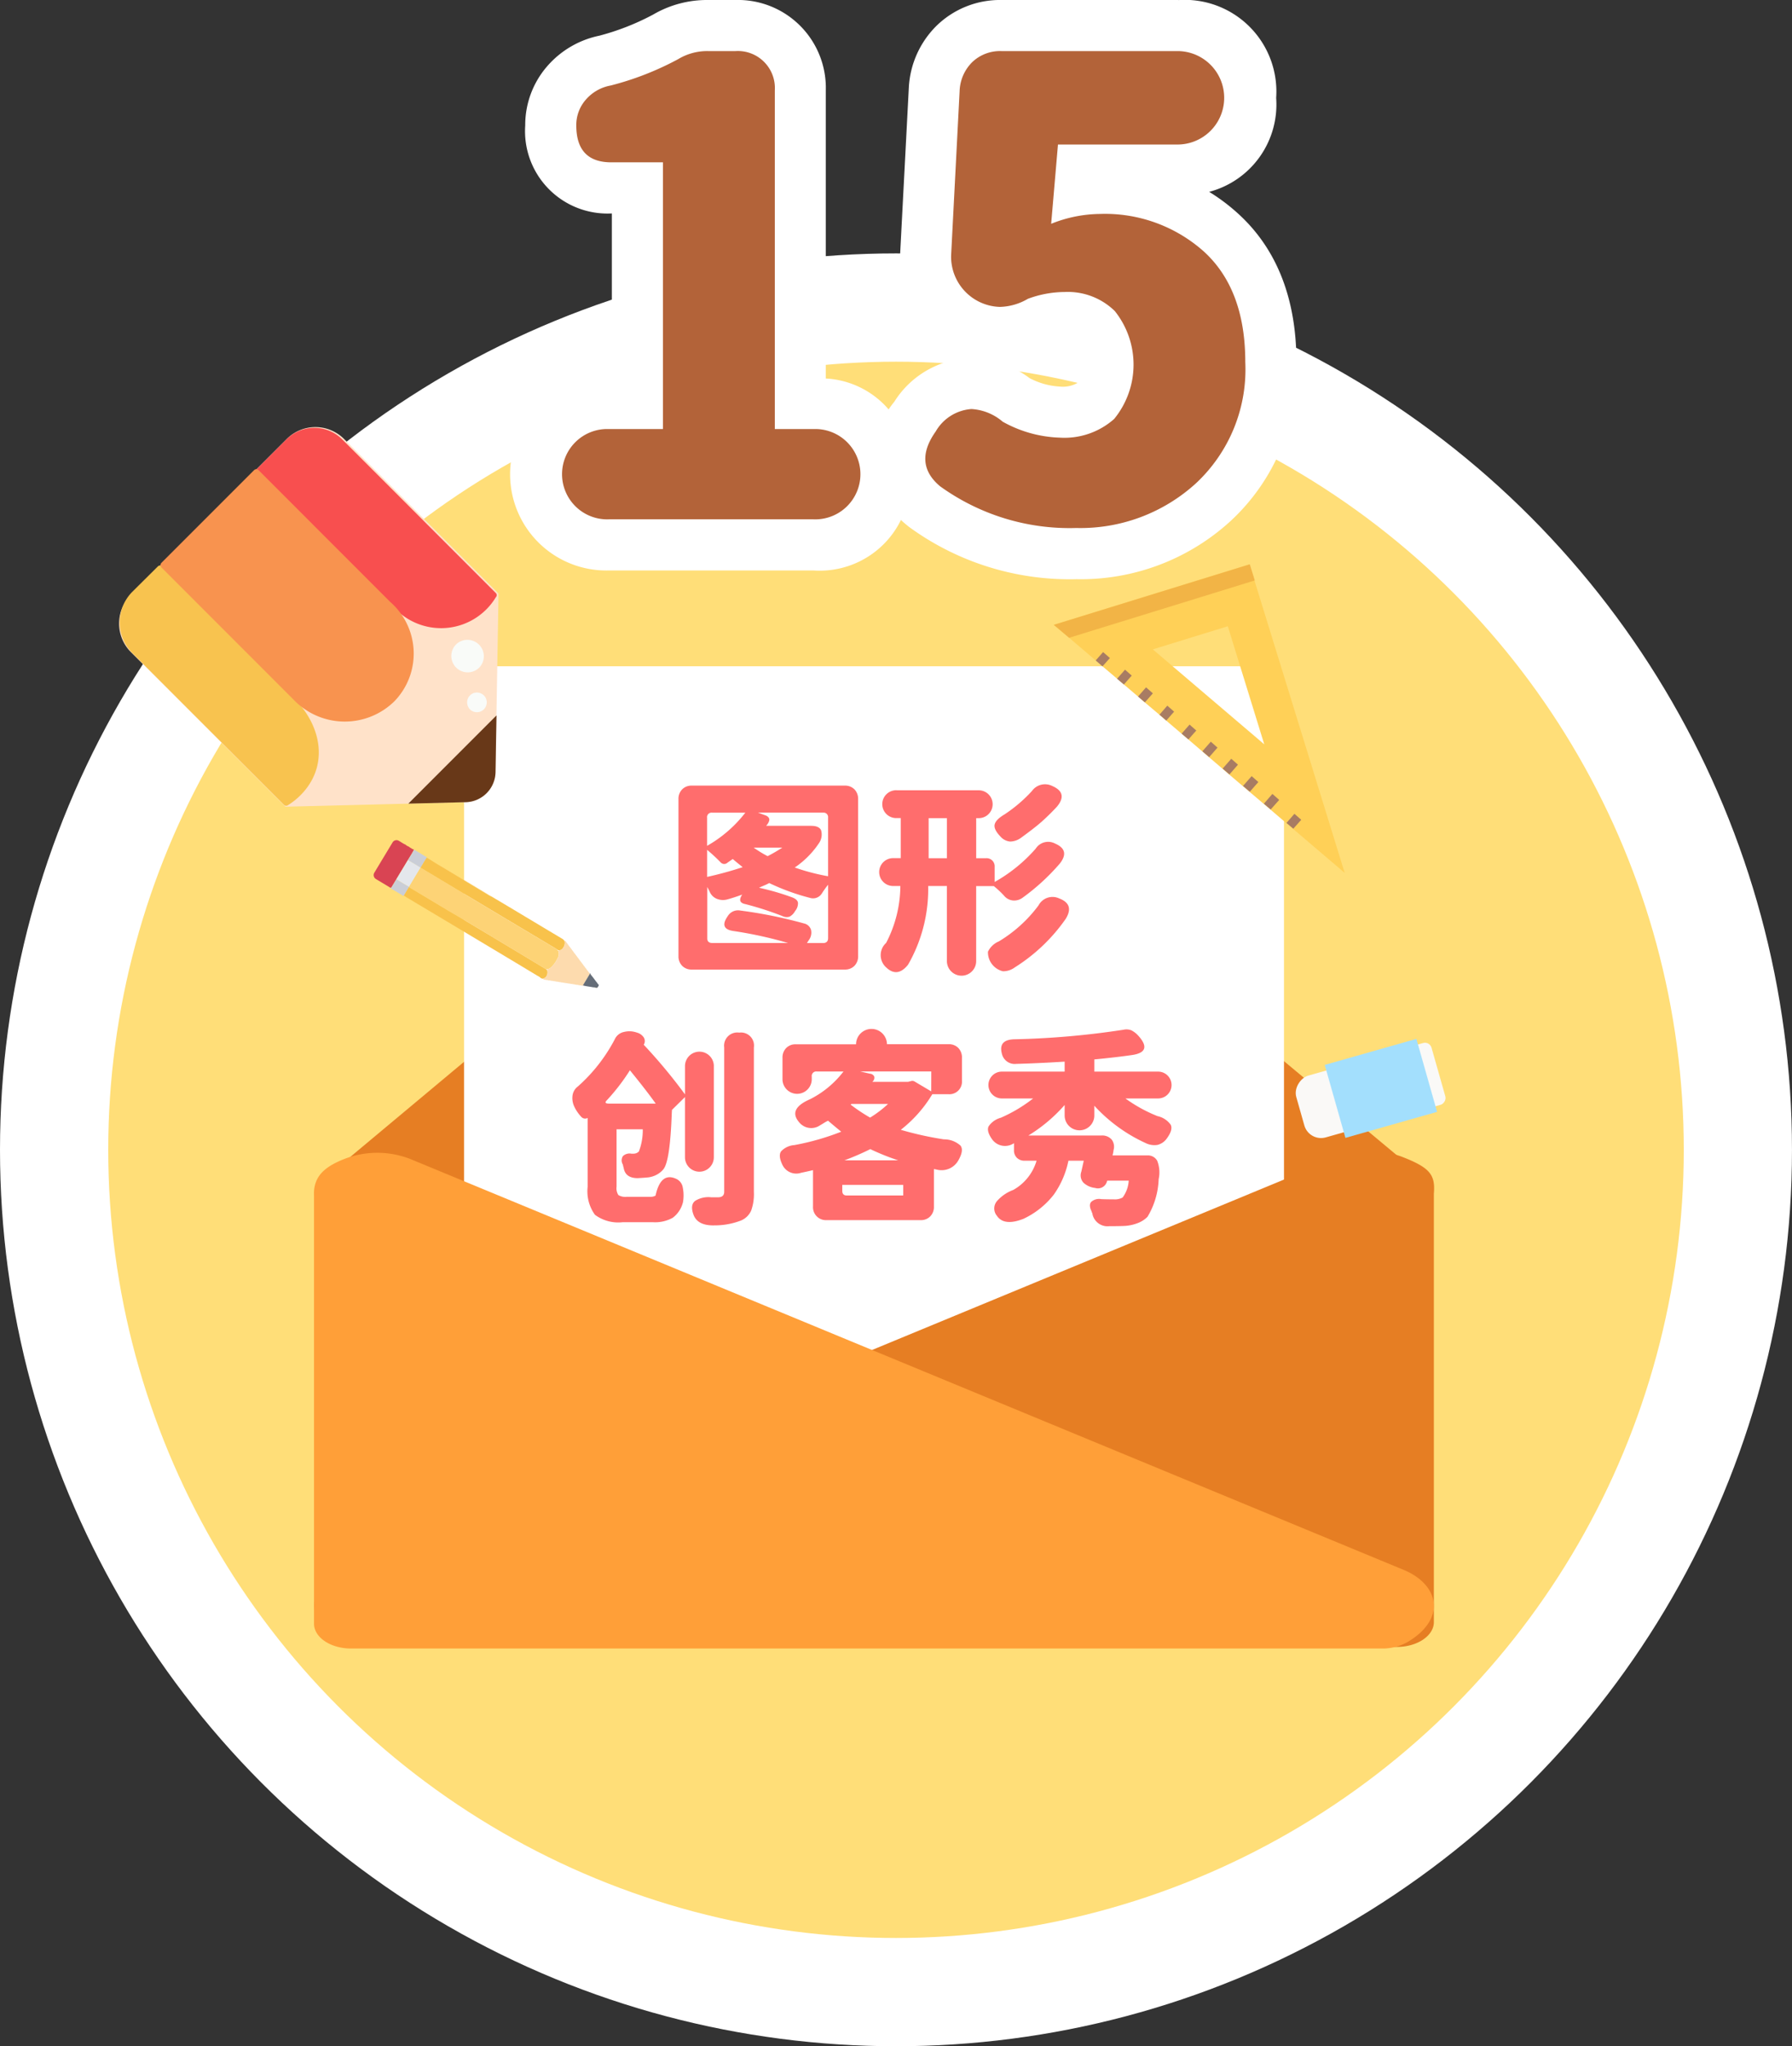<svg xmlns="http://www.w3.org/2000/svg" width="105.263" height="120.141" viewBox="0 0 105.263 120.141">
  <rect x="0" y="0" width="105.263" height="120.141" fill="#333333" stroke="none"/>
  <defs>
    <style>
      .cls-1 {
        fill: #fff;
      }

      .cls-2 {
        fill: #ffde78;
      }

      .cls-3 {
        fill: #e67e23;
      }

      .cls-4 {
        fill: #ff9f38;
      }

      .cls-5 {
        fill: #ffd057;
      }

      .cls-6 {
        fill: #a87c63;
      }

      .cls-7 {
        fill: #f2b446;
      }

      .cls-8 {
        fill: #faf9f7;
      }

      .cls-9 {
        fill: #a3dffd;
      }

      .cls-10 {
        fill: #ff6d6d;
      }

      .cls-11 {
        fill: #d94453;
      }

      .cls-12 {
        fill: #caced7;
      }

      .cls-13 {
        fill: #e4e7ec;
      }

      .cls-14 {
        fill: #f8c24b;
      }

      .cls-15 {
        fill: #fdd376;
      }

      .cls-16 {
        fill: #fddbae;
      }

      .cls-17 {
        fill: #656d78;
      }

      .cls-18 {
        fill: #9c835a;
      }

      .cls-19 {
        fill: #ffe2c9;
      }

      .cls-20 {
        fill: #f84f4f;
      }

      .cls-21 {
        fill: #f8c34f;
      }

      .cls-22 {
        fill: #f8934f;
      }

      .cls-23 {
        fill: #683818;
      }

      .cls-24 {
        fill: #f9fbf8;
      }

      .cls-25 {
        fill: #b36339;
      }
    </style>
  </defs>
  <g id="组_332" data-name="组 332" transform="translate(-174.359 -243.281)">
    <circle id="椭圆_124" data-name="椭圆 124" class="cls-1" cx="52.631" cy="52.631" r="52.631" transform="translate(174.359 258.159)"/>
    <circle id="椭圆_125" data-name="椭圆 125" class="cls-2" cx="46.274" cy="46.274" r="46.274" transform="translate(180.717 264.517)"/>
    <g id="组_322" data-name="组 322">
      <path id="路径_663" data-name="路径 663" class="cls-3" d="M193.515,312.392l31.146-26.019a1.616,1.616,0,0,1,2.07,0l31.179,25.986a1.634,1.634,0,0,1-1.046,2.889H194.552A1.616,1.616,0,0,1,193.515,312.392Z"/>
      <path id="路径_664" data-name="路径 664" class="cls-1" d="M202.762,282.4h45.875a1.006,1.006,0,0,1,1.144,1.131v49.625a1.006,1.006,0,0,1-1.144,1.131H202.762a1,1,0,0,1-1.144-1.131V283.533A1,1,0,0,1,202.762,282.4Z"/>
      <path id="路径_665" data-name="路径 665" class="cls-3" d="M256.409,339.977h-59.88c-2.055,0-3.72-1.116-3.719-2.494a2.482,2.482,0,0,1,1.766-2.121l58.337-24.12a5.275,5.275,0,0,1,3.765-.056c1.68.649,2,1.059,1.907,2.177V338.52c0,.8-.973,1.457-2.173,1.457Z"/>
      <path id="路径_666" data-name="路径 666" class="cls-4" d="M255.537,340.07H194.979c-1.2,0-2.174-.652-2.174-1.457V313.457c-.05-1.176.731-1.737,1.907-2.177a5.34,5.34,0,0,1,3.765.056l58.335,24.117c2.106.872,2.528,2.9.2,4.251a2.981,2.981,0,0,1-1.471.366Z"/>
      <g id="组_318" data-name="组 318">
        <path id="路径_667" data-name="路径 667" class="cls-5" d="M237.16,280.727l1.563,1.331.4.346.852.723.4.339.83.708.4.346.857.722.4.345.9.768.4.339.816.7.4.344.786.672.4.344.793.676.4.339.824.7.4.339.922.79.4.339,3.044,2.594-5.594-18.117-11.509,3.554Zm9.321-.678,2.141,6.934-6.545-5.575Z"/>
        <g id="组_317" data-name="组 317">
          <g id="组_307" data-name="组 307">
            <path id="路径_668" data-name="路径 668" class="cls-6" d="M250.394,291.061l.4.352-.466.524-.4-.339Z"/>
          </g>
          <g id="组_308" data-name="组 308">
            <path id="路径_669" data-name="路径 669" class="cls-6" d="M249.1,289.894l.4.352-.5.562-.4-.339Z"/>
          </g>
          <g id="组_309" data-name="组 309">
            <path id="路径_670" data-name="路径 670" class="cls-6" d="M247.881,288.849l.394.347-.5.569-.4-.339Z"/>
          </g>
          <g id="组_310" data-name="组 310">
            <path id="路径_671" data-name="路径 671" class="cls-6" d="M246.684,287.83l.394.347-.5.574-.4-.344Z"/>
          </g>
          <g id="组_311" data-name="组 311">
            <path id="路径_672" data-name="路径 672" class="cls-6" d="M245.482,286.828l.394.347-.489.559-.4-.344Z"/>
          </g>
          <g id="组_312" data-name="组 312">
            <path id="路径_673" data-name="路径 673" class="cls-6" d="M244.235,285.824l.394.347-.461.523-.4-.339Z"/>
          </g>
          <g id="组_313" data-name="组 313">
            <path id="路径_674" data-name="路径 674" class="cls-6" d="M242.927,284.712l.4.352-.461.523-.4-.345Z"/>
          </g>
          <g id="组_314" data-name="组 314">
            <path id="路径_675" data-name="路径 675" class="cls-6" d="M241.679,283.637l.4.352-.47.531-.4-.345Z"/>
          </g>
          <g id="组_315" data-name="组 315">
            <path id="路径_676" data-name="路径 676" class="cls-6" d="M240.443,282.6l.394.347-.461.523-.4-.339Z"/>
          </g>
          <g id="组_316" data-name="组 316">
            <path id="路径_677" data-name="路径 677" class="cls-6" d="M239.155,281.566l.4.35-.434.487-.4-.345Z"/>
          </g>
        </g>
        <path id="路径_678" data-name="路径 678" class="cls-7" d="M236.264,279.968l11.509-3.554.292.946-10.905,3.367Z"/>
      </g>
      <g id="组_319" data-name="组 319">
        <rect id="矩形_60" data-name="矩形 60" class="cls-8" width="3.77" height="3.633" rx="1.02" transform="matrix(-0.273, -0.962, 0.962, -0.273, 251.255, 310.339)"/>
        <rect id="矩形_61" data-name="矩形 61" class="cls-8" width="3.77" height="3.633" rx="0.399" transform="matrix(-0.273, -0.962, 0.962, -0.273, 255.873, 309.029)"/>
        <rect id="矩形_62" data-name="矩形 62" class="cls-9" width="4.454" height="5.597" transform="matrix(-0.273, -0.962, 0.962, -0.273, 253.39, 310.089)"/>
      </g>
      <g id="组_320" data-name="组 320">
        <path id="路径_679" data-name="路径 679" class="cls-10" d="M215,289.407h8.978a.766.766,0,0,1,.573.221.8.8,0,0,1,.215.579v9.2a.8.8,0,0,1-.215.579.765.765,0,0,1-.573.22H215a.762.762,0,0,1-.572-.22.794.794,0,0,1-.215-.579v-9.2a.791.791,0,0,1,.215-.579A.762.762,0,0,1,215,289.407Zm3.14,1.588h-1.946a.264.264,0,0,0-.3.3v1.647A7.528,7.528,0,0,0,218.14,290.995Zm-2.244,3.772a21.421,21.421,0,0,0,2.089-.573q-.286-.227-.585-.478c-.032.024-.084.06-.155.108s-.123.084-.155.108a.279.279,0,0,1-.394-.013,10.039,10.039,0,0,0-.8-.74Zm.3,3.879h4.453a24.147,24.147,0,0,0-3.187-.7q-.884-.118-.358-.871a.706.706,0,0,1,.74-.334,26.933,26.933,0,0,1,3.76.763.548.548,0,0,1,.394.365.741.741,0,0,1-.131.614l-.108.167h.943c.2,0,.3-.1.3-.286v-3.139a5.347,5.347,0,0,0-.358.5.609.609,0,0,1-.7.275,13.084,13.084,0,0,1-2.4-.872,3.493,3.493,0,0,1-.316.149c-.14.06-.233.1-.281.126a14.914,14.914,0,0,1,1.934.561q.323.12.352.322a.711.711,0,0,1-.173.489.8.8,0,0,1-.316.323.573.573,0,0,1-.436-.036,18.749,18.749,0,0,0-2.173-.7q-.477-.095-.191-.537l.024-.024c-.326.12-.621.215-.883.287a.962.962,0,0,1-.621-.036.762.762,0,0,1-.418-.418c-.063-.126-.111-.218-.143-.274v3.008C215.9,298.551,216,298.646,216.194,298.646Zm3.259-5.1a9.643,9.643,0,0,0,.86-.5H218.63A6.5,6.5,0,0,0,219.453,293.549Zm3.247-2.554h-3.82l.454.167a.374.374,0,0,1,.173.125.2.2,0,0,1,.036.161.586.586,0,0,1-.066.168.754.754,0,0,1-.119.155h2.65q.453,0,.579.256a.89.89,0,0,1-.113.746,5.245,5.245,0,0,1-1.433,1.445,12.578,12.578,0,0,0,1.958.513v-3.438A.264.264,0,0,0,222.7,290.995Z"/>
        <path id="路径_680" data-name="路径 680" class="cls-10" d="M227.034,289.682h4.787a.818.818,0,1,1,0,1.635h-.12v2.352h.585a.473.473,0,0,1,.5.5v.895a9.178,9.178,0,0,0,2.411-1.957.867.867,0,0,1,1.134-.3q.9.383.287,1.17A12.638,12.638,0,0,1,234.411,296a.826.826,0,0,1-.561.149.76.76,0,0,1-.513-.281,5.587,5.587,0,0,0-.6-.561H231.7v4.429a.86.86,0,0,1-1.719,0V295.3h-1.1a8.911,8.911,0,0,1-1.182,4.62q-.619.775-1.265.179a.968.968,0,0,1-.024-1.457,7.3,7.3,0,0,0,.836-3.342h-.454a.818.818,0,0,1,0-1.635h.477v-2.352h-.238a.818.818,0,1,1,0-1.635Zm1.874,1.635v2.352h1.074v-2.352Zm8.046,5.921a10.354,10.354,0,0,1-2.985,2.841,1.137,1.137,0,0,1-.7.227,1.146,1.146,0,0,1-.877-1.146,1.23,1.23,0,0,1,.644-.609,8.112,8.112,0,0,0,2.328-2.113.926.926,0,0,1,1.217-.406Q237.491,296.378,236.954,297.238Zm-1.456-5.67q-.383.334-1.17.907a1.105,1.105,0,0,1-.639.215.866.866,0,0,1-.579-.311q-.395-.417-.322-.7t.573-.579a8.626,8.626,0,0,0,1.611-1.373.947.947,0,0,1,1.194-.3q.942.406.287,1.206Q236.034,291.09,235.5,291.568Z"/>
        <path id="路径_681" data-name="路径 681" class="cls-10" d="M216.29,305.878v5.349a.847.847,0,0,1-1.695,0v-3.534l-.764.752-.012.2q-.1,2.807-.489,3.283a1.284,1.284,0,0,1-.43.34,1.4,1.4,0,0,1-.436.137q-.2.024-.651.048c-.485,0-.76-.206-.823-.621a.359.359,0,0,1-.024-.083.832.832,0,0,0-.024-.1.465.465,0,0,1,.006-.489.567.567,0,0,1,.495-.144h.1a.444.444,0,0,0,.346-.13,3.535,3.535,0,0,0,.227-1.3h-1.54v3.367a.739.739,0,0,0,.108.495.8.8,0,0,0,.5.1h1.373a.558.558,0,0,0,.31-.071q.3-1.385,1.194-.991a.675.675,0,0,1,.406.525,2.355,2.355,0,0,1,.012.848,1.627,1.627,0,0,1-.6.919,2.13,2.13,0,0,1-1.164.262H210.93a2.287,2.287,0,0,1-1.623-.435,2.355,2.355,0,0,1-.43-1.642v-4.046a.3.3,0,0,1-.382-.072,2.309,2.309,0,0,1-.406-.6,1.154,1.154,0,0,1-.1-.639.793.793,0,0,1,.316-.537,9.76,9.76,0,0,0,2.16-2.757.763.763,0,0,1,.544-.442,1.3,1.3,0,0,1,.758.036.7.7,0,0,1,.4.275.405.405,0,0,1,.018.418l-.012.011v.012a31,31,0,0,1,2.423,2.913v-1.66a.847.847,0,0,1,1.695,0Zm-6.172,2.2h2.758q-.513-.728-1.516-1.958a12,12,0,0,1-1.349,1.755C209.875,308.008,209.911,308.075,210.118,308.075Zm8.524-3.3v8.488a2.864,2.864,0,0,1-.162,1.1,1.136,1.136,0,0,1-.59.573,4.293,4.293,0,0,1-1.576.287q-1,.024-1.23-.657-.19-.549.108-.782a1.476,1.476,0,0,1,.955-.209h.406c.23-.008.346-.115.346-.322V304.78a.775.775,0,0,1,.883-.871A.765.765,0,0,1,218.642,304.78Z"/>
        <path id="路径_682" data-name="路径 682" class="cls-10" d="M226.461,304.589h3.617a.763.763,0,0,1,.573.221.8.8,0,0,1,.215.579v1.349a.74.74,0,0,1-.788.788h-.955a7.636,7.636,0,0,1-1.851,2.089,19.438,19.438,0,0,0,2.531.561,1.417,1.417,0,0,1,.979.37q.215.287-.155.908a1.128,1.128,0,0,1-1.23.5l-.179-.036v2.2a.791.791,0,0,1-.215.579.759.759,0,0,1-.572.221h-5.515a.757.757,0,0,1-.8-.8v-2.136c-.12.032-.35.083-.693.155a.9.9,0,0,1-1.11-.478q-.251-.525-.071-.781a1.178,1.178,0,0,1,.776-.365,14.8,14.8,0,0,0,2.757-.787q-.2-.156-.776-.645a2.16,2.16,0,0,0-.239.131c-.1.064-.183.112-.239.144a.912.912,0,0,1-1.217-.18q-.68-.787.645-1.36a5.722,5.722,0,0,0,1.957-1.624h-1.564a.264.264,0,0,0-.3.3v.18a.86.86,0,0,1-1.719,0v-1.278a.793.793,0,0,1,.215-.579.763.763,0,0,1,.573-.221h3.533v-.024a.908.908,0,0,1,1.815,0Zm.955,8.261h-3.582v.346c0,.183.088.275.263.275h3.319Zm-3.45-1.444h3.152a13.517,13.517,0,0,1-1.636-.657A15.7,15.7,0,0,1,223.966,311.406Zm.358-3.271a10.123,10.123,0,0,0,1.146.764,6.64,6.64,0,0,0,1.051-.8h-2.149Zm4.739-1.946h-4.178l.573.131a.3.3,0,0,1,.251.161.3.3,0,0,1-.084.293l-.023.024h2.1l.191-.048a.259.259,0,0,1,.2.036l.967.573Z"/>
        <path id="路径_683" data-name="路径 683" class="cls-10" d="M234.769,309.949h4.286a.745.745,0,0,1,.6.233.7.7,0,0,1,.114.627,1.89,1.89,0,0,1-.06.31h2.041a.62.62,0,0,1,.585.317,1.87,1.87,0,0,1,.084,1.08,4.574,4.574,0,0,1-.656,2.208,1.626,1.626,0,0,1-.627.388,2.478,2.478,0,0,1-.669.143c-.2.013-.519.018-.949.018a.9.9,0,0,1-.991-.728.176.176,0,0,0-.024-.071.184.184,0,0,1-.024-.072q-.179-.359-.029-.549a.693.693,0,0,1,.6-.167c.207.008.449.012.728.012a.954.954,0,0,0,.525-.108,1.855,1.855,0,0,0,.358-.99H239.4a.04.04,0,0,1-.012.023.549.549,0,0,1-.7.406,1.19,1.19,0,0,1-.687-.31.632.632,0,0,1-.125-.645l.143-.644h-.9a5.267,5.267,0,0,1-.848,1.975,4.866,4.866,0,0,1-1.8,1.439q-1.135.441-1.552-.179a.669.669,0,0,1-.006-.854,2.353,2.353,0,0,1,.961-.663,2.9,2.9,0,0,0,1.373-1.718h-.693a.63.63,0,0,1-.459-.168.6.6,0,0,1-.174-.453V310.4a.935.935,0,0,1-1.277-.215q-.347-.489-.215-.77a1.252,1.252,0,0,1,.717-.507,8.774,8.774,0,0,0,1.9-1.134h-1.838a.788.788,0,0,1,0-1.576h3.689v-.585q-1.623.1-2.841.131a.771.771,0,0,1-.848-.608q-.215-.813.74-.836a48.887,48.887,0,0,0,6.411-.561.776.776,0,0,1,.459.036,1.4,1.4,0,0,1,.412.322q.835.932-.334,1.122-.979.143-2.256.263v.716h3.748a.788.788,0,1,1,0,1.576h-1.922a8.689,8.689,0,0,0,1.886,1.038,1.278,1.278,0,0,1,.776.508q.144.293-.227.8a.941.941,0,0,1-.555.382,1.153,1.153,0,0,1-.674-.1,9.359,9.359,0,0,1-3.032-2.2v.6a.872.872,0,0,1-1.743,0v-.645A9.2,9.2,0,0,1,234.769,309.949Z"/>
      </g>
      <g id="组_321" data-name="组 321">
        <path id="路径_684" data-name="路径 684" class="cls-11" d="M196.434,294.886a.267.267,0,0,1-.082-.374c.358-.6.72-1.194,1.079-1.791a.271.271,0,0,1,.3-.1c.156.071.29.188.448.25a.534.534,0,0,0,.2.12.549.549,0,0,0,.138.093.4.4,0,0,0,.161.078c-.107.213-.243.41-.362.617-.224.375-.452.746-.676,1.121-.1.165-.2.326-.293.49l-.063.01C197.006,295.226,196.717,295.06,196.434,294.886Z"/>
        <path id="路径_685" data-name="路径 685" class="cls-12" d="M197.455,295.53a.67.67,0,0,1-.157-.112l.046-.017.007-.01c.1-.164.2-.325.293-.49.242.16.5.3.746.449l-.006.011c-.1.169-.2.336-.3.5a.033.033,0,0,1-.055.007c-.19-.114-.38-.229-.571-.342Zm1.608-1.3q-.368-.23-.743-.445c.119-.207.255-.4.362-.617.254.139.5.3.748.445l-.019.047q-.177.283-.345.571Z"/>
        <path id="路径_686" data-name="路径 686" class="cls-13" d="M197.644,294.9c.224-.375.452-.746.676-1.121q.375.216.743.445c-.221.377-.452.747-.673,1.125C198.141,295.2,197.886,295.061,197.644,294.9Z"/>
        <path id="路径_687" data-name="路径 687" class="cls-14" d="M198.739,296.264c-.219-.134-.443-.259-.658-.4.1-.168.2-.335.3-.5.73.442,1.464.878,2.2,1.317.289.174.583.339.873.511q2.5,1.491,4.984,2.994l.06.058a.41.41,0,0,1-.086.413.421.421,0,0,1-.182.09l-.1-.038a.522.522,0,0,0-.162-.116Q202.357,298.422,198.739,296.264Zm.327-2.038q.168-.288.345-.571l.013-.019c.1.059.2.116.295.178.309.2.63.378.943.57.769.46,1.532.929,2.3,1.387a1.572,1.572,0,0,0,.282.153c1.383.819,2.758,1.651,4.139,2.473a.4.4,0,0,1,.135.131.455.455,0,0,1-.071.387.315.315,0,0,1-.269.169c-.028-.016-.057-.031-.085-.048-.189-.135-.4-.241-.592-.364q-2.1-1.248-4.186-2.5c-1.085-.646-2.163-1.3-3.25-1.945Z"/>
        <path id="路径_688" data-name="路径 688" class="cls-15" d="M198.384,295.361l.006-.011c.221-.378.452-.748.673-1.125h0c1.087.642,2.165,1.3,3.25,1.946q2.09,1.256,4.186,2.5c.2.123.4.229.592.364a.219.219,0,0,0,.062.08.482.482,0,0,1-.036.416,1.7,1.7,0,0,1-.374.53.452.452,0,0,1-.23.126l-.079,0q-2.488-1.5-4.984-2.994c-.29-.172-.584-.337-.873-.511C199.848,296.239,199.114,295.8,198.384,295.361Zm2.278-.977c-.313-.192-.634-.372-.943-.57,1.176.7,2.354,1.4,3.526,2.11a1.572,1.572,0,0,1-.282-.153C202.194,295.313,201.431,294.844,200.662,294.384Z"/>
        <path id="路径_689" data-name="路径 689" class="cls-16" d="M206.275,300.74l-.046,0a.421.421,0,0,0,.182-.09.41.41,0,0,0,.086-.413l.019-.053a.452.452,0,0,0,.23-.126,1.7,1.7,0,0,0,.374-.53.482.482,0,0,0,.036-.416l.039-.006-.016-.026a.315.315,0,0,0,.269-.169.455.455,0,0,0,.071-.387c.039-.01.069-.005.067.042l.021-.005a.216.216,0,0,0,.079.111l0,.037.025-.006c.013.06.072.093.088.15l.021-.008c.008.061.074.089.087.147l.02,0c.011.059.072.089.088.146l.02,0a.235.235,0,0,0,.08.112v.032h.029c.012.058.073.088.088.144l.02,0c.012.059.072.089.089.145l.019,0c.013.057.07.089.089.144l.02,0c.011.059.07.089.088.144h.019c.016.056.068.091.089.146l.02,0c.013.057.068.09.089.144l.018,0c.015.056.068.09.088.143h.021a.239.239,0,0,0,.072.105l.019.039.013.032c-.133.231-.277.455-.41.686l.1.025c-.055,0-.1-.032-.159-.026a.2.2,0,0,0-.131-.013l-.006-.027-.035.015a.207.207,0,0,0-.136-.018l-.007-.025-.034.015a.7.7,0,0,0-.176-.034.271.271,0,0,0-.135-.013l-.006-.018c-.057.012-.113-.027-.17-.01l-.008-.016c-.055,0-.108-.019-.163-.017a.221.221,0,0,0-.132-.012l-.006-.027-.034.016a.207.207,0,0,0-.136-.018l-.006-.026-.035.015a.2.2,0,0,0-.135-.018l0-.019c-.058.013-.113-.027-.171-.01l-.007-.017c-.057.008-.112-.025-.169-.011l-.006-.015a.4.4,0,0,0-.12,0l0-.029-.035.016a.221.221,0,0,0-.136-.016l-.007-.025-.034.015c-.03-.016-.075-.007-.083-.051Z"/>
        <path id="路径_690" data-name="路径 690" class="cls-17" d="M208.6,301.136c.133-.231.277-.455.41-.686l-.013-.032.013-.01c.019.035.041.069.057.106l.031.039c.125.138.222.3.346.44a.267.267,0,0,0,.08.1l.013.044c-.046.045-.052.135-.127.14l-.049-.009-.028-.007-.049-.008a.784.784,0,0,1-.108-.008c-.156-.033-.315-.047-.471-.081l-.1-.025Z"/>
        <path id="路径_691" data-name="路径 691" class="cls-18" d="M209.1,300.553l-.031-.039.022,0,.015.02-.006.021Zm.2.716-.009-.019.049.008-.015.015-.025,0Zm.076.016-.008-.02.049.009-.016.015Z"/>
      </g>
    </g>
    <g id="组_323" data-name="组 323">
      <path id="路径_692" data-name="路径 692" class="cls-19" d="M182.05,278.208l9.155-9.155a2.378,2.378,0,0,1,3.362,0l0,0,9.075,9.075-.178,10.485a1.8,1.8,0,0,1-1.751,1.766l-10.588.266-9.075-9.075a2.378,2.378,0,0,1,0-3.362l0,0Z"/>
      <path id="路径_693" data-name="路径 693" class="cls-20" d="M191.185,269.079a2.317,2.317,0,0,1,3.277,0l9.018,9.017a.175.175,0,0,1,.022.23l-.013.013a3.757,3.757,0,0,1-5.868.732l-8.214-8.214Z"/>
      <path id="路径_694" data-name="路径 694" class="cls-21" d="M183.635,276.534a.18.18,0,0,1,.253,0l7.736,7.736c1.674,1.674,2.054,4.032.381,5.706a4.133,4.133,0,0,1-.736.582.174.174,0,0,1-.23-.023l-8.9-8.9a2.556,2.556,0,0,1,0-3.616Z"/>
      <path id="路径_695" data-name="路径 695" class="cls-22" d="M189.287,270.882a.181.181,0,0,1,.255,0h0l7.735,7.736a4.024,4.024,0,0,1,.25,5.836,4.161,4.161,0,0,1-5.957-.129l-7.736-7.736a.2.2,0,0,1,0-.255Z"/>
      <path id="路径_696" data-name="路径 696" class="cls-23" d="M198.344,290.465l3.372-.085a1.8,1.8,0,0,0,1.751-1.766l.056-3.328Z"/>
      <path id="路径_697" data-name="路径 697" class="cls-24" d="M201.151,281.114a.963.963,0,0,1,1.362,1.361h0a.962.962,0,0,1-1.361-1.361Zm.816,2.994a.578.578,0,1,1,0,.823A.586.586,0,0,1,201.967,284.108Z"/>
    </g>
    <g id="组_331" data-name="组 331">
      <g id="组_330" data-name="组 330">
        <g id="组_326" data-name="组 326">
          <g id="组_324" data-name="组 324">
            <path id="路径_698" data-name="路径 698" class="cls-25" d="M210.129,275.276a4.152,4.152,0,1,1,0-8.3H211.8v-12.66h-1.532a3.351,3.351,0,0,1-3.557-3.665,3.771,3.771,0,0,1,.923-2.494,3.99,3.99,0,0,1,2.3-1.322,16.057,16.057,0,0,0,3.525-1.387,4.786,4.786,0,0,1,2.507-.663h1.588a3.667,3.667,0,0,1,3.81,3.809v18.382h.773a4.152,4.152,0,1,1,0,8.3Z"/>
          </g>
          <g id="组_325" data-name="组 325">
            <path id="路径_699" data-name="路径 699" class="cls-1" d="M217.562,246.281a2.173,2.173,0,0,1,2.31,2.309v19.882h2.273a2.652,2.652,0,1,1,0,5.3H210.129a2.652,2.652,0,1,1,0-5.3H213.3v-15.66h-3.031q-2.058,0-2.058-2.164a2.251,2.251,0,0,1,.56-1.516,2.519,2.519,0,0,1,1.461-.831,17.434,17.434,0,0,0,3.969-1.551,3.288,3.288,0,0,1,1.768-.469h1.588m0-3h-1.588a6.273,6.273,0,0,0-3.239.853,14.543,14.543,0,0,1-3.163,1.242,5.527,5.527,0,0,0-3.07,1.8,5.258,5.258,0,0,0-1.286,3.474,4.84,4.84,0,0,0,5.058,5.164h.031v9.66h-.176a5.652,5.652,0,1,0,0,11.3h12.016a5.312,5.312,0,0,0,5.669-5.67,5.234,5.234,0,0,0-4.942-5.6V248.59a5.163,5.163,0,0,0-5.31-5.309Z"/>
          </g>
        </g>
        <g id="组_329" data-name="组 329">
          <g id="组_327" data-name="组 327">
            <path id="路径_700" data-name="路径 700" class="cls-25" d="M237.588,275.781a14.517,14.517,0,0,1-8.908-2.752,3.621,3.621,0,0,1-.577-5.282,4.044,4.044,0,0,1,3.319-1.95,4.474,4.474,0,0,1,2.632.965,5.8,5.8,0,0,0,2.559.715,2.966,2.966,0,0,0,2.15-.677,3.606,3.606,0,0,0,.01-4.2,2.456,2.456,0,0,0-1.871-.671,4.764,4.764,0,0,0-1.553.272,4.84,4.84,0,0,1-2.26.6,4.447,4.447,0,0,1-4.36-4.567l.5-9.681a4.048,4.048,0,0,1,1.192-2.693,3.866,3.866,0,0,1,2.759-1.074h10.393a4.243,4.243,0,0,1,0,8.485h-5.7l-.1,1.162a8.277,8.277,0,0,1,1.176-.085,10.205,10.205,0,0,1,7.148,2.615c1.927,1.768,2.9,4.319,2.9,7.581a10.631,10.631,0,0,1-3.375,8.216A11.568,11.568,0,0,1,237.588,275.781Z"/>
          </g>
          <g id="组_328" data-name="组 328">
            <path id="路径_701" data-name="路径 701" class="cls-1" d="M243.578,246.281a2.743,2.743,0,0,1,0,5.485h-7.073l-.4,4.655a7.828,7.828,0,0,1,2.851-.578,8.719,8.719,0,0,1,6.134,2.219q2.418,2.22,2.418,6.477a9.146,9.146,0,0,1-2.887,7.108,10.062,10.062,0,0,1-7.036,2.634,13,13,0,0,1-8.01-2.453q-1.589-1.334-.253-3.212a2.636,2.636,0,0,1,2.1-1.319,3.086,3.086,0,0,1,1.836.743,7.333,7.333,0,0,0,3.355.937,4.4,4.4,0,0,0,3.194-1.1,5.04,5.04,0,0,0,.036-6.333,3.94,3.94,0,0,0-2.941-1.119,6.261,6.261,0,0,0-2.164.4,3.4,3.4,0,0,1-1.649.475,2.95,2.95,0,0,1-2.862-3l.5-9.669a2.512,2.512,0,0,1,.739-1.7,2.358,2.358,0,0,1,1.714-.65h10.393m0-3H233.185a5.337,5.337,0,0,0-3.8,1.5,5.507,5.507,0,0,0-1.641,3.642l-.508,9.718a5.945,5.945,0,0,0,5.858,6.157,6.265,6.265,0,0,0,2.844-.714,3.17,3.17,0,0,1,.969-.158c.583,0,.737.157.8.224a1.8,1.8,0,0,1,.238,1.034,1.639,1.639,0,0,1-.224,1.039,1.757,1.757,0,0,1-1.107.255,4.287,4.287,0,0,1-1.783-.5,5.868,5.868,0,0,0-3.408-1.176,5.477,5.477,0,0,0-4.533,2.569,5.106,5.106,0,0,0,.759,7.259l.065.055.069.051a15.985,15.985,0,0,0,9.806,3.05,13.021,13.021,0,0,0,9.058-3.417,12.071,12.071,0,0,0,3.865-9.325c0-3.7-1.14-6.622-3.389-8.687a11.217,11.217,0,0,0-1.737-1.312,5.3,5.3,0,0,0,3.935-5.516,5.381,5.381,0,0,0-5.742-5.743Z"/>
          </g>
        </g>
      </g>
    </g>
  </g>
</svg>
